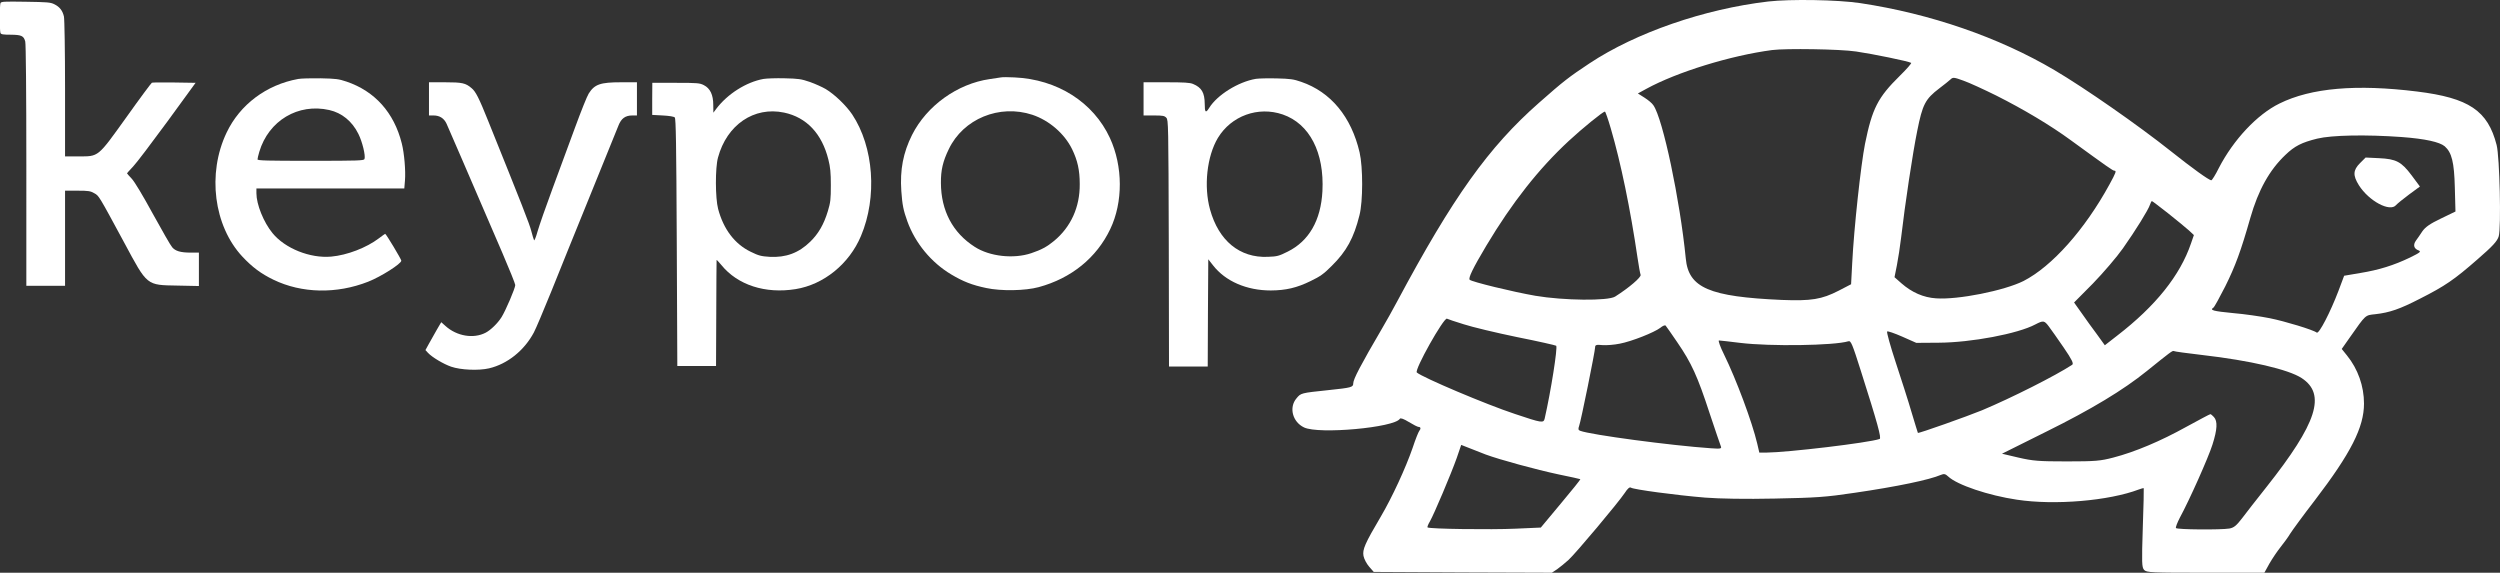 <?xml version="1.0" encoding="UTF-8" standalone="no"?>
<svg
        version="1.0"
        width="1560.69pt"
        height="357.544pt"
        viewBox="0 0 1560.69 357.544"
        preserveAspectRatio="xMidYMid"
        id="svg8"
        sodipodi:docname="logo-keypop.svg"
        inkscape:version="1.2.2 (732a01da63, 2022-12-09)"
        xmlns:inkscape="http://www.inkscape.org/namespaces/inkscape"
        xmlns:sodipodi="http://sodipodi.sourceforge.net/DTD/sodipodi-0.dtd"
        xmlns="http://www.w3.org/2000/svg"
        xmlns:svg="http://www.w3.org/2000/svg">
    <rect x="0" y="0" width="1560.69" height="357.544" fill="#333333" stroke="none"/>
    <defs
            id="defs12" />
    <sodipodi:namedview
            id="namedview10"
            pagecolor="#ffffff"
            bordercolor="#000000"
            borderopacity="0.25"
            inkscape:showpageshadow="2"
            inkscape:pageopacity="0.0"
            inkscape:pagecheckerboard="0"
            inkscape:deskcolor="#d1d1d1"
            inkscape:document-units="pt"
            showgrid="false"
            inkscape:zoom="0.48889805"
            inkscape:cx="600.32966"
            inkscape:cy="-253.63161"
            inkscape:window-width="3072"
            inkscape:window-height="1796"
            inkscape:window-x="-12"
            inkscape:window-y="-12"
            inkscape:window-maximized="1"
            inkscape:current-layer="g6" />
    <g
            transform="matrix(0.1,0,0,-0.1,-1685.614,628.944)"
            fill="#000000"
            stroke="none"
            id="g6">
        <g
                id="g3865"
                transform="translate(23604.068,-575.995)"
                style="fill:#ffffff;fill-opacity:1">
            <path
                    d="m 4290,6856 c -399,-47 -825,-194 -1115,-386 -128,-85 -161,-110 -315,-246 -315,-277 -538,-590 -885,-1239 -26,-49 -69,-126 -95,-170 -134,-229 -180,-317 -180,-343 0,-24 -11,-27 -155,-42 -171,-18 -172,-18 -199,-51 -49,-57 -25,-148 47,-182 92,-44 564,-1 598,54 4,7 25,-1 56,-20 28,-17 55,-31 62,-31 13,0 14,-12 3,-25 -5,-6 -24,-53 -41,-105 -44,-127 -128,-309 -198,-428 -101,-171 -116,-207 -109,-247 4,-20 20,-50 36,-68 l 28,-32 556,-3 556,-2 33,22 c 17,12 49,38 71,58 46,42 311,358 351,418 18,28 31,39 39,33 14,-11 280,-47 463,-62 89,-7 252,-10 435,-6 257,5 318,9 498,36 267,39 467,81 539,112 19,8 28,6 45,-10 56,-53 253,-119 429,-145 237,-36 575,-7 762,64 15,6 29,9 30,8 1,-2 -1,-113 -6,-248 -7,-218 -6,-246 8,-262 15,-17 44,-18 384,-18 h 367 l 32,58 c 18,31 49,77 69,102 20,25 48,63 61,85 14,22 82,115 153,207 226,296 307,456 307,604 0,109 -38,216 -106,300 l -33,41 52,74 c 100,142 93,136 158,143 89,10 153,32 279,97 156,79 214,119 357,244 97,84 125,115 134,145 16,53 6,496 -13,570 -55,215 -173,294 -496,334 -379,47 -662,23 -860,-75 -139,-68 -287,-226 -378,-402 -21,-43 -43,-77 -47,-77 -15,0 -120,76 -252,181 -205,163 -538,395 -728,507 -348,205 -774,352 -1212,418 -142,21 -435,26 -575,10 z m 549,-312 c 103,-15 328,-61 344,-71 4,-2 -28,-39 -71,-81 -137,-135 -172,-203 -217,-424 -26,-132 -69,-525 -80,-745 l -7,-132 -77,-40 c -107,-55 -172,-65 -355,-58 -453,20 -583,75 -600,259 -36,365 -143,872 -202,956 -8,13 -34,34 -56,48 l -41,26 53,29 c 192,105 527,208 785,242 86,11 425,6 524,-9 z m 875,-275 c 169,-85 339,-186 467,-280 228,-166 261,-189 270,-189 15,0 11,-11 -30,-86 -154,-282 -359,-512 -537,-603 -120,-60 -409,-118 -546,-108 -78,5 -151,37 -216,94 l -43,38 15,75 c 8,41 20,118 26,170 24,207 73,533 101,669 33,165 50,198 138,265 30,22 61,48 70,56 14,14 23,13 80,-8 35,-12 128,-55 205,-93 z M 3308,6063 c 63,-215 122,-502 167,-808 7,-49 16,-97 19,-105 6,-14 -72,-81 -159,-136 -44,-28 -321,-25 -498,5 -143,25 -397,87 -410,100 -10,10 20,72 104,213 161,269 327,480 516,655 83,77 211,181 224,182 3,1 20,-47 37,-106 z m 4937,-53 c 147,-11 237,-31 269,-58 44,-39 59,-99 63,-257 l 4,-150 -91,-44 c -69,-33 -97,-53 -116,-80 -13,-20 -31,-46 -40,-58 -19,-27 -13,-50 17,-61 17,-7 10,-13 -53,-44 -102,-49 -195,-78 -312,-97 l -100,-17 -36,-96 c -50,-131 -121,-269 -135,-259 -21,17 -199,71 -294,90 -55,11 -158,26 -230,32 -123,12 -146,18 -121,34 6,4 39,64 74,133 63,127 97,219 156,426 50,175 120,300 219,394 58,56 102,78 199,102 91,22 304,26 527,10 z M 6788,5533 c 53,-42 111,-90 129,-106 l 31,-29 -18,-52 c -68,-200 -221,-391 -461,-576 l -77,-60 -49,68 c -28,37 -71,97 -96,133 l -47,66 118,119 c 64,66 149,165 187,219 79,112 159,241 169,273 4,12 9,22 12,22 3,0 48,-35 102,-77 z M 2390,4841 c 52,-17 202,-53 333,-80 131,-26 240,-51 244,-54 10,-11 -33,-284 -72,-455 -7,-29 -18,-27 -185,29 -179,59 -578,228 -613,259 -17,15 168,344 188,336 5,-3 53,-19 105,-35 z m 3652,-13 c 14,-18 55,-77 93,-132 52,-76 64,-101 53,-108 -104,-68 -377,-206 -563,-284 -90,-37 -397,-146 -400,-141 -1,1 -18,58 -39,127 -20,69 -65,209 -99,312 -34,103 -58,190 -54,194 3,4 46,-11 94,-32 l 88,-39 140,1 c 203,1 494,56 603,114 50,26 56,25 84,-12 z M 3724,4727 c 87,-127 125,-209 201,-442 35,-104 66,-197 70,-206 6,-15 -2,-16 -62,-12 -248,17 -751,84 -816,109 -12,4 -14,11 -7,30 11,28 100,467 100,492 0,14 8,17 46,13 25,-2 74,2 108,9 74,14 215,70 253,99 14,12 29,18 33,14 4,-4 37,-52 74,-106 z m 391,-2 c 187,-23 589,-17 676,10 16,5 25,-18 77,-182 105,-330 131,-424 118,-428 -69,-24 -575,-84 -706,-85 h -45 l -13,56 c -32,136 -131,401 -207,556 -24,48 -38,88 -32,88 7,0 66,-7 132,-15 z m 2887,-76 c 296,-34 537,-90 619,-144 154,-101 96,-281 -220,-680 -61,-77 -130,-165 -153,-196 -34,-44 -50,-58 -78,-63 -54,-9 -328,-7 -334,3 -3,4 8,33 24,64 59,108 179,377 204,457 30,94 33,146 9,172 -9,10 -19,18 -22,18 -4,0 -71,-36 -150,-79 -160,-89 -321,-157 -456,-192 -80,-21 -112,-24 -290,-24 -176,0 -212,3 -303,24 l -102,24 277,138 c 281,139 481,260 627,378 145,117 161,129 168,125 4,-3 85,-14 180,-25 z M 2527,4028 c 90,-33 314,-94 454,-124 74,-15 136,-29 137,-30 2,-1 -53,-70 -122,-152 l -125,-150 -158,-7 c -151,-7 -540,-2 -549,8 -3,2 4,20 15,38 26,46 131,294 167,395 l 28,82 51,-20 c 27,-11 74,-29 102,-40 z"
                    id="path3857"
                    style="fill:#ffffff;fill-opacity:1" />
            <path
                    d="m 7985,5847 c -44,-44 -45,-77 -7,-138 63,-99 194,-169 232,-124 7,8 43,38 81,66 l 68,50 -52,70 c -64,85 -96,102 -204,107 l -83,4 z"
                    id="path3854"
                    style="fill:#ffffff;fill-opacity:1" />
        </g>
        <g
                id="g30"
                style="fill:#ffffff;fill-opacity:1;stroke:none;stroke-opacity:1"
                transform="matrix(6.394,0,0,-6.394,16894.353,11630.747)">






            <g
                    id="g7520"
                    transform="matrix(0.108,0,0,-0.108,-64.502,1288.293)"
                    style="fill:#ffffff;fill-opacity:1">
                <path
                        d="m 546,4165 c -8,-21 -8,-248 0,-269 5,-13 23,-16 93,-16 97,-1 117,-10 131,-61 6,-21 10,-455 10,-1121 V 1610 h 175 175 v 430 430 h 113 c 97,0 117,-3 151,-23 43,-24 38,-16 271,-447 211,-393 199,-383 483,-388 l 192,-4 v 151 151 h -72 c -94,0 -141,14 -170,49 -14,15 -91,151 -174,301 -91,167 -165,290 -191,318 -24,25 -43,47 -43,49 0,2 25,29 55,61 30,31 169,215 310,407 l 255,350 -192,3 c -106,1 -197,1 -203,-2 -5,-2 -109,-141 -229,-310 -265,-369 -249,-356 -438,-356 h -118 v 613 c 0,336 -5,630 -10,651 -12,53 -38,87 -86,111 -35,18 -63,20 -260,23 -199,3 -222,2 -228,-13 z"
                        id="path7377"
                        style="fill:#ffffff;fill-opacity:1" />
                <path
                        d="m 9590,3494 c -14,-2 -59,-9 -100,-15 -293,-42 -570,-241 -703,-505 -80,-160 -110,-315 -97,-506 9,-128 19,-176 55,-276 71,-196 215,-371 396,-479 107,-64 188,-96 317,-123 134,-29 353,-25 474,8 295,80 523,265 647,525 116,243 115,567 -3,823 -150,324 -476,531 -864,548 -53,3 -108,3 -122,0 z m 285,-338 c 152,-51 290,-170 359,-311 49,-101 69,-189 69,-315 2,-208 -80,-388 -232,-514 -64,-53 -116,-81 -206,-111 -160,-54 -376,-30 -511,57 -199,127 -305,327 -306,578 -1,114 17,194 71,305 131,275 458,409 756,311 z"
                        id="path7379"
                        style="fill:#ffffff;fill-opacity:1" />
                <path
                        d="m 3238,3480 c -287,-52 -527,-231 -648,-486 -176,-369 -116,-842 143,-1120 89,-95 169,-155 281,-209 256,-124 571,-130 856,-18 117,46 299,162 300,190 0,13 -138,243 -146,243 -2,0 -27,-18 -56,-40 -113,-86 -288,-153 -432,-166 -191,-17 -418,74 -531,213 -80,98 -145,259 -145,360 v 43 h 669 668 l 6,73 c 7,86 -6,245 -29,335 -70,278 -243,471 -499,558 -71,24 -98,27 -235,30 -85,1 -176,-1 -202,-6 z m 281,-281 c 114,-26 206,-101 263,-216 36,-72 66,-197 55,-227 -6,-14 -56,-16 -487,-16 -391,0 -480,2 -480,13 0,7 7,38 16,68 84,282 351,442 633,378 z"
                        id="path7381"
                        style="fill:#ffffff;fill-opacity:1" />
                <path
                        d="m 7443,3480 c -154,-28 -324,-135 -426,-270 l -26,-35 -1,70 c 0,92 -28,150 -85,179 -37,19 -58,21 -253,21 h -213 l -1,-145 v -145 l 95,-5 c 59,-3 101,-10 109,-18 10,-10 14,-234 18,-1130 l 5,-1117 h 175 175 l 2,475 c 1,261 2,479 3,483 0,4 19,-16 43,-45 147,-181 397,-262 671,-218 255,41 485,228 591,480 149,352 116,805 -79,1099 -54,80 -158,181 -240,230 -31,18 -95,47 -143,64 -79,27 -103,30 -228,33 -77,2 -163,-1 -192,-6 z m 187,-304 c 204,-43 343,-191 401,-426 17,-67 22,-116 22,-230 0,-129 -3,-155 -27,-235 -36,-119 -85,-204 -159,-276 -104,-102 -220,-145 -367,-137 -77,5 -99,10 -172,46 -144,70 -245,203 -294,387 -26,98 -27,371 -1,465 80,296 326,463 597,406 z"
                        id="path7383"
                        style="fill:#ffffff;fill-opacity:1" />
                <path
                        d="m 11895,3481 c -159,-27 -350,-146 -422,-263 -31,-50 -40,-41 -40,36 -1,102 -27,148 -106,181 -29,12 -80,15 -242,15 h -205 v -150 -150 h 93 c 83,0 96,-3 113,-21 18,-20 19,-56 22,-1135 l 2,-1114 h 175 175 l 2,485 3,485 43,-55 c 112,-144 304,-227 522,-227 137,1 236,24 360,85 89,43 118,64 191,137 134,132 200,253 251,459 32,124 32,433 1,567 -75,322 -260,546 -528,638 -69,24 -99,28 -220,31 -77,2 -162,0 -190,-4 z m 243,-322 c 243,-84 377,-344 359,-694 -14,-264 -122,-451 -314,-546 -80,-40 -95,-44 -180,-47 -253,-11 -444,145 -522,428 -58,209 -28,482 71,647 121,200 364,288 586,212 z"
                        id="path7385"
                        style="fill:#ffffff;fill-opacity:1" />
                <path
                        d="m 4420,3300 v -150 h 41 c 55,0 95,-25 118,-75 16,-36 170,-390 505,-1169 64,-149 116,-278 116,-289 0,-28 -88,-234 -125,-292 -35,-55 -97,-115 -143,-139 -110,-57 -261,-31 -363,61 l -38,34 -14,-23 c -13,-22 -29,-49 -100,-176 l -29,-53 23,-25 c 37,-40 140,-101 209,-125 87,-30 248,-37 343,-15 166,39 318,161 405,324 17,31 87,197 156,367 68,171 229,567 356,880 127,314 241,594 253,624 25,64 62,91 125,91 h 42 v 150 150 h -144 c -187,0 -239,-18 -292,-102 -14,-21 -70,-161 -125,-311 -55,-150 -148,-400 -205,-556 -58,-156 -117,-326 -132,-378 -14,-51 -29,-88 -32,-81 -4,7 -15,45 -25,83 -15,61 -84,237 -390,996 -83,207 -113,266 -150,296 -54,46 -84,53 -240,53 h -145 z"
                        id="path7387"
                        style="fill:#ffffff;fill-opacity:1" />
            </g>
        </g>
    </g>
</svg>
